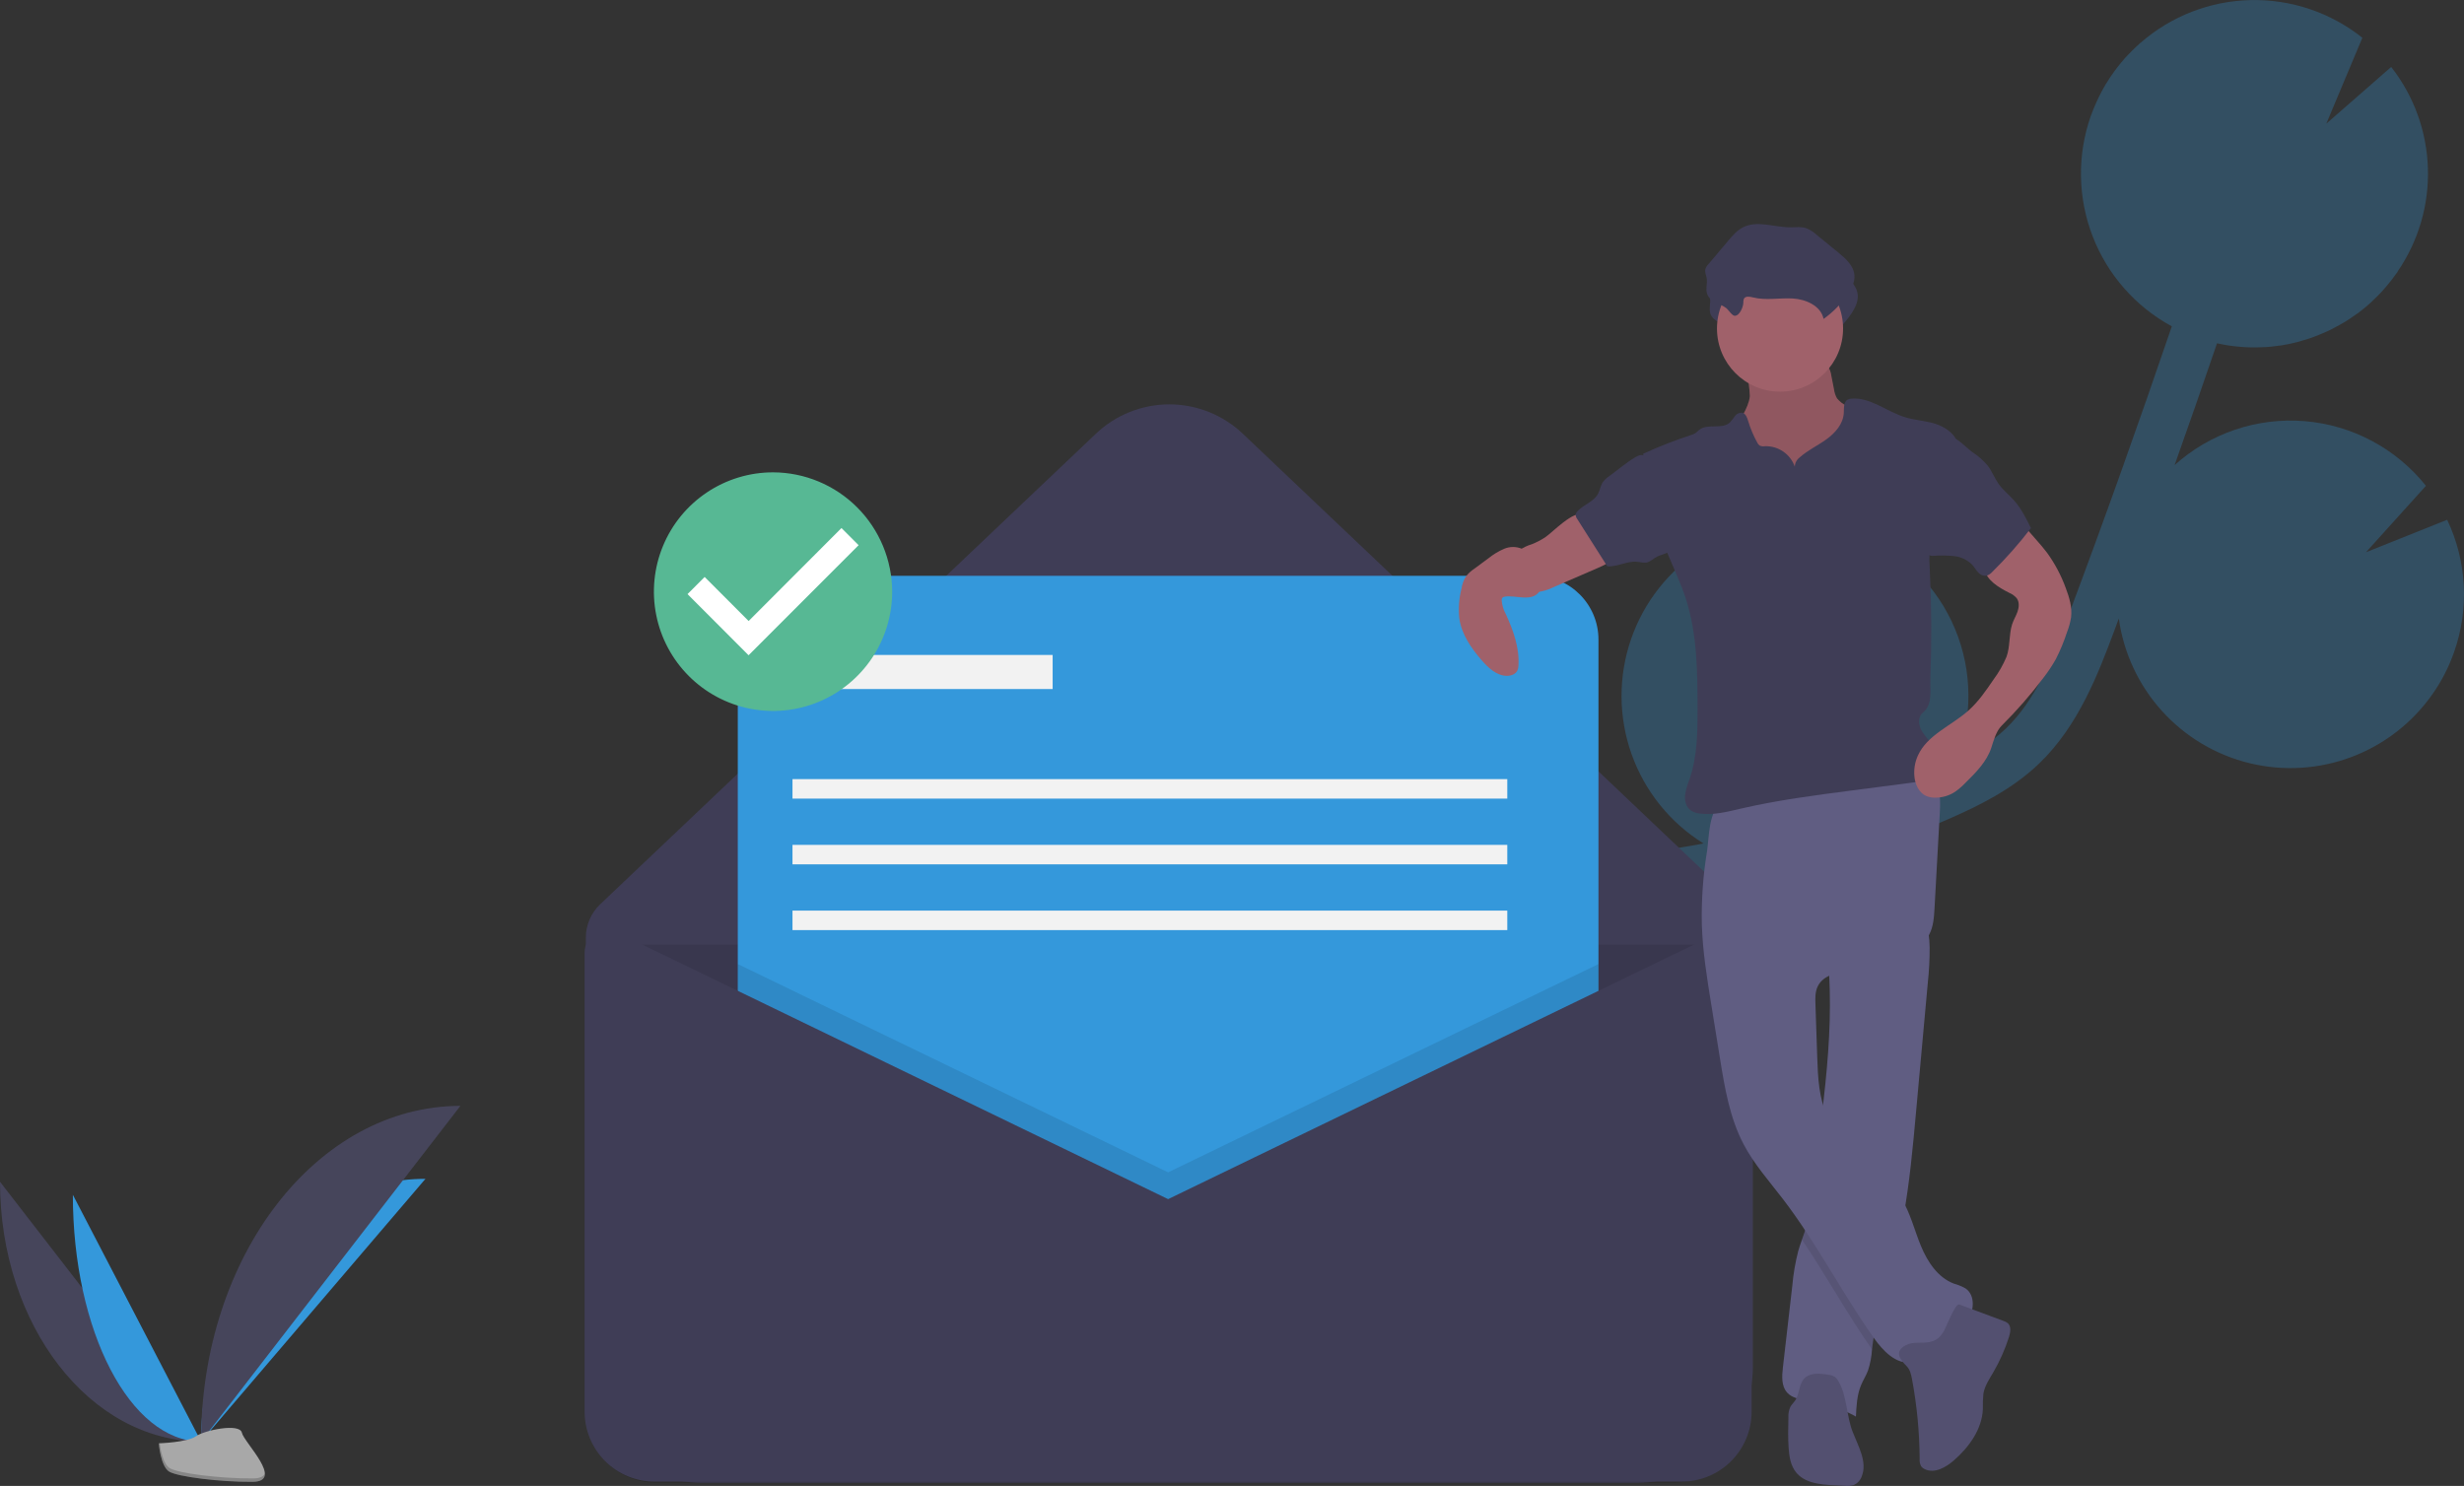 <svg width="693" height="418" viewBox="0 0 693 418" fill="none" xmlns="http://www.w3.org/2000/svg">
<rect x="0" y="0" width="693" height="418" fill="#333333" stroke="none"/>
<g clip-path="url(#clip0)">
<path d="M471.461 238.625L477.404 237.596C477.974 237.496 478.54 237.374 479.109 237.271C469.704 231.423 462.564 222.545 458.862 212.095C455.161 201.645 455.119 190.244 458.742 179.767C462.365 169.289 469.438 160.357 478.8 154.439C488.161 148.521 499.254 145.968 510.255 147.201L502.467 165.764L520.92 149.625C520.963 149.636 521.005 149.65 521.046 149.668C527.088 151.799 532.652 155.102 537.421 159.388C542.189 163.674 546.067 168.858 548.835 174.645C551.603 180.433 553.205 186.709 553.551 193.117C553.897 199.524 552.98 205.938 550.851 211.99C550.543 212.87 550.175 213.711 549.823 214.561C555.032 211.939 560.029 208.887 564.105 204.979C572.355 197.06 576.876 186.132 581.927 172.669C591.935 145.989 601.571 118.923 610.822 91.798C600.619 86.268 592.718 77.274 588.54 66.433C584.361 55.593 584.179 43.615 588.025 32.651C588.521 31.241 589.095 29.882 589.704 28.548C589.856 28.215 590.01 27.883 590.168 27.554C590.787 26.275 591.44 25.022 592.157 23.819C592.274 23.622 592.405 23.438 592.525 23.243C593.148 22.229 593.806 21.245 594.498 20.291C594.756 19.933 595.013 19.576 595.279 19.226C596.063 18.199 596.876 17.199 597.732 16.245C598.018 15.926 598.322 15.628 598.615 15.317C599.273 14.621 599.949 13.947 600.643 13.294C601.009 12.95 601.371 12.603 601.747 12.271C601.843 12.186 601.933 12.094 602.03 12.009C602.035 12.015 602.039 12.022 602.043 12.028C610.636 4.528 621.581 0.28 632.976 0.024C644.37 -0.233 655.495 3.518 664.415 10.625L654.28 34.782L672.523 18.835C678.908 26.983 682.526 36.96 682.85 47.313C683.175 57.665 680.188 67.85 674.326 76.383C674.343 76.389 674.36 76.394 674.377 76.399C674.178 76.693 673.952 76.961 673.747 77.249C673.362 77.79 672.968 78.32 672.565 78.842C672.047 79.51 671.509 80.156 670.959 80.794C670.545 81.275 670.136 81.76 669.704 82.222C669.072 82.899 668.41 83.54 667.744 84.177C667.355 84.549 666.983 84.94 666.583 85.298C665.535 86.236 664.45 87.126 663.329 87.969C662.935 88.264 662.52 88.524 662.119 88.806C661.332 89.361 660.541 89.907 659.724 90.414C659.216 90.728 658.696 91.014 658.178 91.31C657.429 91.737 656.674 92.151 655.904 92.538C655.357 92.813 654.807 93.073 654.251 93.327C653.46 93.688 652.659 94.023 651.85 94.341C651.306 94.555 650.766 94.772 650.215 94.966C649.307 95.287 648.385 95.565 647.457 95.832C646.989 95.966 646.529 96.121 646.056 96.241C644.665 96.597 643.258 96.899 641.835 97.131C641.568 97.175 641.295 97.191 641.027 97.23C639.847 97.402 638.661 97.541 637.466 97.626C636.952 97.662 636.435 97.667 635.919 97.687C634.953 97.725 633.986 97.744 633.013 97.723C632.446 97.711 631.879 97.682 631.311 97.65C630.364 97.596 629.416 97.513 628.467 97.402C627.907 97.337 627.347 97.272 626.786 97.187C625.77 97.033 624.755 96.831 623.739 96.61C623.673 96.595 623.606 96.586 623.539 96.572C619.635 108.015 615.658 119.434 611.608 130.829C616.547 126.381 622.341 122.99 628.635 120.865C634.929 118.741 641.59 117.927 648.209 118.473C654.828 119.02 661.266 120.915 667.128 124.044C672.99 127.172 678.151 131.467 682.296 136.665L665.431 155.348L688.266 146.217C693.812 157.867 694.514 171.247 690.217 183.415C688.728 187.691 686.642 191.734 684.021 195.423C678.379 203.417 670.469 209.528 661.317 212.963C652.166 216.399 642.195 217.001 632.697 214.691C623.2 212.381 614.615 207.266 608.055 200.009C601.496 192.753 597.264 183.689 595.91 173.994C595.481 175.142 595.067 176.304 594.637 177.451C590.179 189.329 584.633 204.111 573.495 214.797C565.945 222.041 556.657 226.637 547.745 230.522C541.942 233.052 536.061 235.391 530.104 237.538C523.48 241.561 515.998 243.95 508.272 244.508C498.872 247.123 489.353 249.307 479.745 250.992L473.754 252.027C468.37 252.951 462.849 253.902 457.37 254.998C458.159 255.232 458.949 255.456 459.734 255.733C469.497 259.174 477.914 265.636 483.77 274.184C489.626 282.732 492.616 292.924 492.31 303.286L454.752 314.833L488.737 320.239C485.629 327.892 480.634 334.631 474.22 339.826C467.806 345.022 460.182 348.504 452.06 349.948C443.938 351.391 435.583 350.75 427.776 348.082C419.969 345.415 412.964 340.809 407.416 334.695C407.761 335.853 408.107 337.009 408.455 338.163C409.145 340.456 409.829 342.737 410.487 344.996C419.429 375.775 415.581 399.987 399.647 413.168L391.002 402.685C406.509 389.854 401.698 363.414 397.452 348.794C396.807 346.576 396.133 344.335 395.456 342.082C389.631 322.7 383.028 300.731 391.58 280.543C404.468 250.115 441.614 243.744 471.461 238.625Z" fill="#3498DB" fill-opacity="0.28"/>
<path d="M460.453 417.117H197.303C188.673 417.117 180.397 413.683 174.295 407.571C168.193 401.459 164.765 393.169 164.765 384.526V263.764C164.765 262.011 165.122 260.275 165.813 258.664C166.505 257.053 167.517 255.6 168.787 254.394L308.231 121.995C313.806 116.701 321.196 113.751 328.878 113.751C336.56 113.751 343.949 116.701 349.525 121.995L482.477 248.23C485.798 251.384 488.443 255.182 490.251 259.393C492.059 263.604 492.991 268.14 492.991 272.724V384.526C492.991 388.805 492.149 393.044 490.514 396.998C488.879 400.952 486.482 404.545 483.461 407.571C480.439 410.597 476.852 412.998 472.905 414.636C468.957 416.274 464.726 417.117 460.453 417.117V417.117Z" fill="#3F3D56"/>
<path opacity="0.1" d="M164.765 265.747H490.256V397.437C490.256 402.656 488.186 407.662 484.501 411.353C480.817 415.043 475.819 417.117 470.609 417.117H184.413C179.202 417.117 174.204 415.043 170.52 411.353C166.835 407.662 164.765 402.656 164.765 397.437V265.747V265.747Z" fill="black"/>
<path d="M431.667 161.98H225.406C215.518 161.98 207.503 170.009 207.503 179.912V386.513C207.503 396.417 215.518 404.445 225.406 404.445H431.667C441.554 404.445 449.569 396.417 449.569 386.513V179.912C449.569 170.009 441.554 161.98 431.667 161.98Z" fill="#3498DB"/>
<path opacity="0.1" d="M449.569 271.193V404.446H207.503V271.193L328.536 329.788L449.569 271.193Z" fill="black"/>
<path d="M328.536 337.322L173.454 262.242C172.495 261.778 171.433 261.565 170.37 261.624C169.306 261.682 168.274 262.011 167.372 262.578C166.469 263.145 165.725 263.932 165.21 264.866C164.694 265.8 164.423 266.85 164.423 267.917V397.095C164.423 399.679 164.932 402.238 165.919 404.626C166.906 407.013 168.353 409.183 170.178 411.01C172.002 412.838 174.168 414.287 176.552 415.276C178.936 416.265 181.49 416.774 184.071 416.774H473.002C475.582 416.774 478.137 416.265 480.52 415.276C482.904 414.287 485.07 412.838 486.894 411.01C488.719 409.183 490.166 407.013 491.153 404.626C492.141 402.238 492.649 399.679 492.649 397.095V270.13C492.649 268.828 492.319 267.547 491.69 266.407C491.06 265.268 490.152 264.307 489.051 263.615C487.95 262.923 486.691 262.522 485.393 262.451C484.095 262.379 482.8 262.639 481.629 263.205L328.536 337.322Z" fill="#3F3D56"/>
<path d="M296.056 184.24H228.359V193.829H296.056V184.24Z" fill="#F2F2F2"/>
<path d="M423.927 219.172H222.889V224.651H423.927V219.172Z" fill="#F2F2F2"/>
<path d="M423.927 237.665H222.889V243.144H423.927V237.665Z" fill="#F2F2F2"/>
<path d="M423.927 256.158H222.889V261.638H423.927V256.158Z" fill="#F2F2F2"/>
<path d="M0 332.433C0 372.817 25.293 405.494 56.55 405.494Z" fill="#46455B"/>
<path d="M56.55 405.494C56.55 364.657 84.776 331.612 119.657 331.612Z" fill="#3498DB"/>
<path d="M20.489 336.094C20.489 374.454 36.618 405.495 56.55 405.495Z" fill="#3498DB"/>
<path d="M56.55 405.495C56.55 353.313 89.174 311.089 129.492 311.089Z" fill="#46455B"/>
<path d="M44.653 406.01C44.653 406.01 52.673 405.762 55.09 404.038C57.507 402.314 67.426 400.256 68.026 403.021C68.626 405.785 80.078 416.771 71.024 416.845C61.97 416.918 49.986 415.432 47.574 413.96C45.161 412.488 44.653 406.01 44.653 406.01Z" fill="#A8A8A8"/>
<path opacity="0.2" d="M71.186 415.882C62.131 415.955 50.148 414.47 47.735 412.998C45.898 411.877 45.166 407.855 44.921 405.999C44.751 406.007 44.653 406.01 44.653 406.01C44.653 406.01 45.161 412.488 47.574 413.96C49.986 415.432 61.97 416.918 71.024 416.845C73.638 416.824 74.54 415.892 74.491 414.513C74.128 415.346 73.131 415.867 71.186 415.882Z" fill="black"/>
<path d="M492.142 111.486C491.731 115.154 488.939 118.108 487.904 121.65C486.346 126.981 489.04 132.702 492.723 136.854C495.696 140.169 499.296 142.86 503.314 144.771C507.332 146.682 511.689 147.775 516.133 147.987C517.438 148.102 518.753 147.959 520.003 147.565C521.119 147.115 522.124 146.427 522.948 145.549C525.722 142.759 527.211 138.893 527.805 135C528.398 131.107 528.168 127.141 527.935 123.209C527.937 122.397 527.789 121.591 527.501 120.831C527.122 120.108 526.603 119.468 525.972 118.95C523.975 117.114 521.775 115.513 519.415 114.178C518.348 113.699 517.407 112.978 516.667 112.072C516.221 111.296 515.932 110.439 515.818 109.551L515.093 105.853C514.964 104.787 514.601 103.763 514.029 102.855C512.75 101.126 510.301 100.891 508.154 100.806L500.287 100.497C497.84 100.401 494.615 99.698 492.226 100.179C489.995 100.629 490.736 102.688 491.142 104.563C491.729 106.827 492.065 109.149 492.142 111.486V111.486Z" fill="#A0616A"/>
<path opacity="0.1" d="M492.142 111.486C491.731 115.154 488.939 118.108 487.904 121.65C486.346 126.981 489.04 132.702 492.723 136.854C495.696 140.169 499.296 142.86 503.314 144.771C507.332 146.682 511.689 147.775 516.133 147.987C517.438 148.102 518.753 147.959 520.003 147.565C521.119 147.115 522.124 146.427 522.948 145.549C525.722 142.759 527.211 138.893 527.805 135C528.398 131.107 528.168 127.141 527.935 123.209C527.937 122.397 527.789 121.591 527.501 120.831C527.122 120.108 526.603 119.468 525.972 118.95C523.975 117.114 521.775 115.513 519.415 114.178C518.348 113.699 517.407 112.978 516.667 112.072C516.221 111.296 515.932 110.439 515.818 109.551L515.093 105.853C514.964 104.787 514.601 103.763 514.029 102.855C512.75 101.126 510.301 100.891 508.154 100.806L500.287 100.497C497.84 100.401 494.615 99.698 492.226 100.179C489.995 100.629 490.736 102.688 491.142 104.563C491.729 106.827 492.065 109.149 492.142 111.486V111.486Z" fill="black"/>
<path d="M542.188 276.562C541.074 288.803 539.959 301.043 538.845 313.28C537.972 322.911 537.083 332.581 535.371 342.087C534.78 345.363 534.088 348.622 533.266 351.853C530.981 360.824 527.665 369.592 526.595 378.788C526.562 379.053 526.534 379.324 526.505 379.595C526.386 381.628 526.002 383.637 525.363 385.571C524.828 386.975 524.006 388.255 523.426 389.642C522.272 392.417 522.12 395.484 521.98 398.489C517.92 396.203 513.476 394.681 508.869 394.001C506.646 393.668 504.169 393.431 502.654 391.768C500.977 389.93 501.163 387.116 501.444 384.647C502.328 376.978 503.21 369.314 504.09 361.653C504.377 358.357 504.936 355.09 505.762 351.887C506.066 350.821 506.432 349.772 506.803 348.724C507.315 347.28 507.833 345.837 508.222 344.354C508.781 341.958 509.173 339.525 509.393 337.075C510.299 329.361 511.391 321.665 512.348 313.957L512.399 313.551C513.834 301.868 514.926 290.128 514.611 278.361C514.566 276.618 514.493 274.876 514.38 273.128C514.222 270.597 513.992 269.255 516.086 267.67C518.399 265.922 521.445 264.699 524.09 263.554C525.515 262.934 541.198 257.357 541.564 258.581C542.299 261.191 542.685 263.887 542.712 266.599C542.723 269.927 542.548 273.253 542.188 276.562Z" fill="#605D82"/>
<path opacity="0.1" d="M535.372 342.087C534.78 345.363 534.088 348.622 533.266 351.853C530.981 360.824 527.665 369.592 526.596 378.788C526.562 379.053 526.534 379.324 526.506 379.594C519.514 369.592 513.626 358.833 506.803 348.724C507.315 347.28 507.833 345.837 508.222 344.354C508.782 341.958 509.173 339.525 509.393 337.074C510.299 329.361 511.391 321.664 512.348 313.957L512.399 313.551C512.799 315.187 513.371 316.776 514.104 318.293C518.687 327.619 529.573 332.332 534.899 341.258C535.062 341.534 535.22 341.811 535.372 342.087Z" fill="black"/>
<path d="M478.64 260.081C478.871 267.561 480.066 274.973 481.259 282.361L483.72 297.603C485.068 305.945 486.47 314.457 490.411 321.929C493.36 327.518 497.607 332.288 501.45 337.302C510.897 349.63 517.994 363.594 526.952 376.283C529.556 379.971 533.277 383.96 537.721 383.19C540.637 382.684 542.756 380.252 545.048 378.377C547.751 376.166 551.008 374.549 553.135 371.777C555.261 369.006 555.678 364.4 552.797 362.428C551.755 361.85 550.648 361.396 549.499 361.077C545.033 359.375 542.142 355.007 540.303 350.589C538.464 346.172 537.349 341.422 534.898 337.313C529.573 328.388 518.685 323.674 514.102 314.345C511.535 309.119 511.29 303.097 511.094 297.276L510.593 282.439C510.539 280.817 510.496 279.129 511.155 277.646C512.908 273.696 518.201 273.329 522.487 272.828C527.352 272.257 532.064 270.768 536.375 268.439C538.844 267.104 541.256 265.401 542.576 262.922C543.781 260.66 543.948 258.007 544.089 255.447L545.573 228.558C545.701 226.245 545.817 223.853 545.003 221.684C542.959 216.238 536.094 214.459 530.292 214.719C519.495 215.202 509.527 219.855 499.347 222.996C496.825 223.793 494.265 224.462 491.676 225C489.391 225.46 486.626 225.269 484.447 226.005C480.572 227.313 480.67 235.802 480.121 239.324C478.986 246.182 478.49 253.131 478.64 260.081V260.081Z" fill="#605D82"/>
<path d="M536.255 384.317C537.207 385.279 537.518 386.688 537.766 388.02C539.142 395.405 539.857 402.899 539.904 410.412C539.84 411.112 539.98 411.817 540.306 412.44C540.574 412.812 540.938 413.105 541.358 413.287C544.11 414.601 547.304 412.77 549.597 410.758C553.847 407.028 557.444 402.022 557.686 396.367C557.641 394.91 557.692 393.452 557.838 392.002C558.211 389.873 559.453 388.018 560.546 386.155C562.407 382.983 563.909 379.612 565.022 376.106C565.44 374.788 565.718 373.129 564.687 372.21C564.322 371.923 563.907 371.707 563.462 371.572L551.032 366.949C549.955 366.549 547.274 373.445 546.849 374.199C545.808 376.043 544.773 377.09 542.686 377.516C540.554 377.951 538.017 377.327 536.029 378.392C532.665 380.194 534.35 382.393 536.255 384.317Z" fill="#535070"/>
<path d="M517.074 388.573C516.843 388.113 516.521 387.704 516.128 387.372C515.553 387.006 514.898 386.784 514.22 386.722C511.853 386.32 509.048 386.055 507.415 387.817C505.883 389.469 506.147 392.159 504.867 394.013C504.461 394.6 503.912 395.084 503.561 395.705C503.125 396.654 502.928 397.695 502.988 398.738C502.922 401.612 502.856 404.49 503.054 407.357C503.22 409.76 503.624 412.278 505.125 414.16C507.532 417.181 511.875 417.616 515.729 417.812L518.851 417.971C519.711 418.075 520.583 417.995 521.409 417.736C521.921 417.499 522.38 417.162 522.759 416.744C523.138 416.326 523.429 415.837 523.616 415.304C525.241 411.258 522.667 406.9 521.082 402.838C519.26 398.17 519.587 392.987 517.074 388.573Z" fill="#535070"/>
<path d="M491.238 90.822C491.2 90.412 491.26 89.998 491.414 89.616C491.871 88.806 493.065 89.027 493.965 89.254C497.587 90.169 501.404 89.341 505.133 89.555C508.862 89.768 513.063 91.636 513.813 95.301C516.519 93.379 518.853 90.977 520.698 88.215C521.732 86.664 522.635 84.887 522.494 83.026C522.29 80.343 520.043 78.336 517.961 76.634L511.757 71.561C510.943 70.811 510.002 70.212 508.979 69.791C507.546 69.301 505.984 69.535 504.47 69.536C499.954 69.539 495.138 67.48 491.122 69.548C489.444 70.412 488.181 71.892 486.963 73.336L481.426 79.901C481.009 80.32 480.705 80.837 480.541 81.405C480.383 82.206 480.794 82.997 480.938 83.801C481.199 85.268 480.568 86.834 481.053 88.242C481.858 90.581 484.693 90.912 486.426 92.252C487.072 92.752 488.084 94.445 488.853 94.425C490.242 94.387 491.202 91.902 491.238 90.822Z" fill="#3F3D56"/>
<path d="M500.633 110.175C510.427 110.175 518.365 102.223 518.365 92.414C518.365 82.605 510.427 74.653 500.633 74.653C490.84 74.653 482.901 82.605 482.901 92.414C482.901 102.223 490.84 110.175 500.633 110.175Z" fill="#A0616A"/>
<path d="M504.787 131.285C504.185 129.559 503.05 128.069 501.546 127.033C500.043 125.997 498.249 125.467 496.424 125.521C495.902 125.618 495.363 125.55 494.882 125.325C494.609 125.116 494.392 124.843 494.248 124.531C493.169 122.589 492.303 120.537 491.662 118.409C491.379 117.469 490.993 116.361 490.043 116.116C489.65 116.065 489.25 116.121 488.887 116.28C488.523 116.438 488.209 116.692 487.979 117.016C487.528 117.666 487.035 118.286 486.504 118.873C484.274 120.87 480.32 119.05 477.953 120.882C477.567 121.181 477.248 121.565 476.842 121.837C476.435 122.082 475.997 122.27 475.54 122.396C470.969 123.891 466.488 125.649 462.119 127.661C463.694 137.159 465.307 146.822 468.998 155.712C470.754 159.943 472.744 164.086 474.151 168.446C477.267 178.106 477.405 188.442 477.44 198.593C477.464 205.541 477.43 212.638 475.185 219.212C474.582 220.665 474.156 222.186 473.918 223.741C473.783 225.308 474.238 227.035 475.505 227.963C476.24 228.445 477.08 228.74 477.954 228.825C481.843 229.396 485.763 228.36 489.592 227.472C499.854 225.091 510.321 223.729 520.768 222.37L538.273 220.093C539.528 220.008 540.756 219.69 541.895 219.156C545.098 217.399 545.402 212.573 543.413 209.505C542.459 208.034 541.114 206.828 540.312 205.269C539.511 203.709 539.443 201.529 540.822 200.449C543.628 198.252 542.791 194.177 542.925 190.612C543.299 180.644 543.249 170.673 542.773 160.698C542.633 158.633 542.6 156.562 542.674 154.494C542.986 150.989 543.632 147.522 544.605 144.141L549.924 123.163C548.535 120.964 545.874 119.568 543.354 118.935C540.833 118.301 538.208 118.115 535.726 117.344C530.641 115.766 526.114 111.761 520.804 112.134C520.402 112.141 520.007 112.238 519.647 112.417C518.45 113.097 518.639 114.825 518.563 116.202C518.393 119.248 516.157 121.793 513.687 123.578C511.217 125.363 508.396 126.664 506.128 128.7C505.726 129.003 505.397 129.393 505.165 129.84C504.933 130.287 504.803 130.781 504.787 131.285V131.285Z" fill="#3F3D56"/>
<path d="M434.526 151.183C433.35 151.947 432.101 152.591 430.796 153.105C429.519 153.486 428.312 154.073 427.224 154.842C426.722 155.277 426.301 155.798 425.981 156.38C425.381 157.446 425.077 158.654 425.102 159.878C425.127 161.102 425.479 162.296 426.123 163.337C426.766 164.378 427.676 165.227 428.758 165.795C429.841 166.363 431.056 166.63 432.276 166.567C433.898 166.385 435.474 165.915 436.931 165.177L449.438 159.749C451.555 158.83 453.841 157.753 454.842 155.671C454.958 155.477 455.001 155.247 454.963 155.024C454.863 154.788 454.68 154.595 454.45 154.483C451.629 152.648 449.162 150.318 447.167 147.604C446.654 146.907 446.026 145.259 445.301 144.841C442.654 143.314 436.645 149.806 434.526 151.183Z" fill="#A0616A"/>
<path d="M568.229 146.729L572.84 152.005C573.83 153.137 574.821 154.271 575.723 155.475C577.939 158.534 579.716 161.888 581.004 165.44C582.006 168.075 582.838 170.881 582.488 173.678C582.255 175.112 581.869 176.517 581.335 177.868C580.49 180.465 579.442 182.993 578.202 185.426C577.158 187.275 575.98 189.044 574.676 190.719C571.106 195.458 567.199 199.934 562.987 204.11C561.411 205.674 560.75 208.201 560.063 210.314C558.798 214.211 555.786 217.246 552.874 220.124C551.938 221.114 550.903 222.006 549.787 222.785C548.113 223.865 546.158 224.422 544.168 224.388C543.297 224.394 542.435 224.215 541.638 223.863C539.645 222.915 538.632 220.607 538.424 218.407C538.239 216.41 538.573 214.399 539.394 212.571C542.04 206.7 548.834 204.155 553.637 199.872C556.453 197.36 558.607 194.205 560.731 191.084C562.174 189.135 563.378 187.02 564.319 184.785C565.391 181.918 564.974 178.525 565.911 175.611C566.307 174.379 567.011 173.267 567.437 172.045C567.863 170.823 567.97 169.373 567.225 168.316C566.663 167.644 565.947 167.119 565.137 166.785C562.069 165.225 558.633 163.218 558.046 159.822C557.812 157.939 558.303 156.037 559.42 154.504C560.532 152.991 561.832 151.627 563.289 150.443C564.63 149.254 566.887 147.917 568.229 146.729Z" fill="#A0616A"/>
<path d="M431.566 158.548C430.752 156.901 429.734 155.22 428.091 154.401C427.295 154.054 426.436 153.874 425.568 153.87C424.699 153.867 423.839 154.04 423.04 154.38C421.447 155.067 419.955 155.971 418.607 157.064L414.633 159.999C413.732 160.591 412.934 161.328 412.273 162.181C411.646 163.215 411.228 164.362 411.044 165.558C410.351 168.285 410.14 171.112 410.419 173.912C411.05 178.401 413.752 182.32 416.726 185.738C418.585 187.873 420.879 190.028 423.706 190.119C424.926 190.158 426.283 189.677 426.791 188.564C426.967 188.123 427.06 187.654 427.066 187.179C427.372 182.172 425.583 177.281 423.498 172.72C422.833 171.525 422.44 170.199 422.347 168.834C422.332 168.605 422.392 168.376 422.517 168.183C422.697 167.996 422.938 167.878 423.196 167.852C426.05 167.286 430.966 169.507 432.969 166.332C434.267 164.274 432.488 160.414 431.566 158.548Z" fill="#A0616A"/>
<path d="M490.308 85.233C490.269 84.823 490.33 84.409 490.483 84.027C490.94 83.217 492.134 83.438 493.035 83.665C496.657 84.58 500.473 83.752 504.202 83.966C507.932 84.179 512.132 86.047 512.882 89.712C515.589 87.79 517.922 85.388 519.767 82.626C520.802 81.075 521.704 79.298 521.563 77.437C521.36 74.754 519.112 72.747 517.031 71.045L510.827 65.972C510.012 65.222 509.072 64.623 508.049 64.203C506.616 63.712 505.054 63.946 503.539 63.947C499.023 63.95 494.208 61.891 490.191 63.959C488.513 64.823 487.25 66.303 486.033 67.747L480.495 74.313C480.079 74.731 479.774 75.248 479.61 75.816C479.453 76.618 479.864 77.409 480.007 78.213C480.269 79.679 479.638 81.245 480.123 82.653C480.928 84.992 483.762 85.323 485.495 86.663C486.141 87.163 487.154 88.856 487.923 88.836C489.311 88.798 490.272 86.313 490.308 85.233Z" fill="#3F3D56"/>
<path d="M452.646 133.907C451.93 134.37 451.302 134.956 450.79 135.638C450.14 136.622 450.008 137.865 449.449 138.905C448.254 141.129 445.459 141.92 443.716 143.745C443.439 143.996 443.246 144.327 443.165 144.692C443.156 145.187 443.322 145.67 443.633 146.055L452.042 159.296C454.841 159.543 457.527 157.786 460.328 158.019C461.374 158.106 462.444 158.468 463.447 158.158C464.165 157.839 464.837 157.427 465.448 156.932C467.119 155.874 469.344 155.751 470.746 154.354C472.092 153.014 472.263 150.918 472.247 149.018C472.27 147.367 472.102 145.72 471.747 144.108C470.51 139.026 466.629 135.126 464.196 130.624C463.012 128.432 462.367 127.149 459.861 128.654C457.341 130.166 455.018 132.17 452.646 133.907Z" fill="#3F3D56"/>
<path d="M554.767 127.211C556.347 128.239 557.772 129.489 558.997 130.923C560.278 132.577 561.003 134.602 562.234 136.294C563.427 137.935 565.05 139.205 566.403 140.716C568.455 143.007 569.845 145.801 571.209 148.559C567.876 152.913 564.241 157.028 560.333 160.872C559.897 161.385 559.324 161.763 558.681 161.959C558.243 162.006 557.801 161.943 557.394 161.777C556.986 161.61 556.627 161.346 556.346 161.006C555.741 160.37 555.311 159.585 554.733 158.924C553.366 157.512 551.545 156.63 549.592 156.434C547.656 156.246 545.708 156.219 543.767 156.353C543.341 156.401 542.91 156.328 542.523 156.144C542.235 155.945 542.002 155.677 541.845 155.364C539.568 151.484 540.3 146.612 541.103 142.184L542.946 132.023C543.213 130.082 543.729 128.184 544.48 126.375C545.178 124.881 546.739 122.347 548.659 122.794C550.594 123.245 553.139 126.038 554.767 127.211Z" fill="#3F3D56"/>
<path d="M217.418 193.932C232.902 193.932 245.454 181.336 245.454 165.798C245.454 150.261 232.902 137.665 217.418 137.665C201.934 137.665 189.382 150.261 189.382 165.798C189.382 181.336 201.934 193.932 217.418 193.932Z" fill="white"/>
<path d="M217.418 132.871C210.791 132.871 204.313 134.839 198.803 138.527C193.293 142.215 188.998 147.456 186.462 153.589C183.926 159.721 183.263 166.469 184.556 172.98C185.849 179.49 189.04 185.47 193.726 190.164C198.412 194.857 204.382 198.054 210.881 199.349C217.381 200.644 224.118 199.979 230.241 197.439C236.363 194.899 241.596 190.597 245.278 185.078C248.96 179.559 250.925 173.07 250.925 166.432C250.899 157.539 247.36 149.018 241.082 142.729C234.804 136.441 226.297 132.897 217.418 132.871V132.871ZM210.54 184.326L193.368 167.126L198.184 162.302L210.556 174.693L236.668 148.538L241.485 153.363L210.54 184.326L210.54 184.326Z" fill="#57B894"/>
</g>
<defs>
<clipPath id="clip0">
<rect width="693" height="418" fill="white"/>
</clipPath>
</defs>
</svg>

